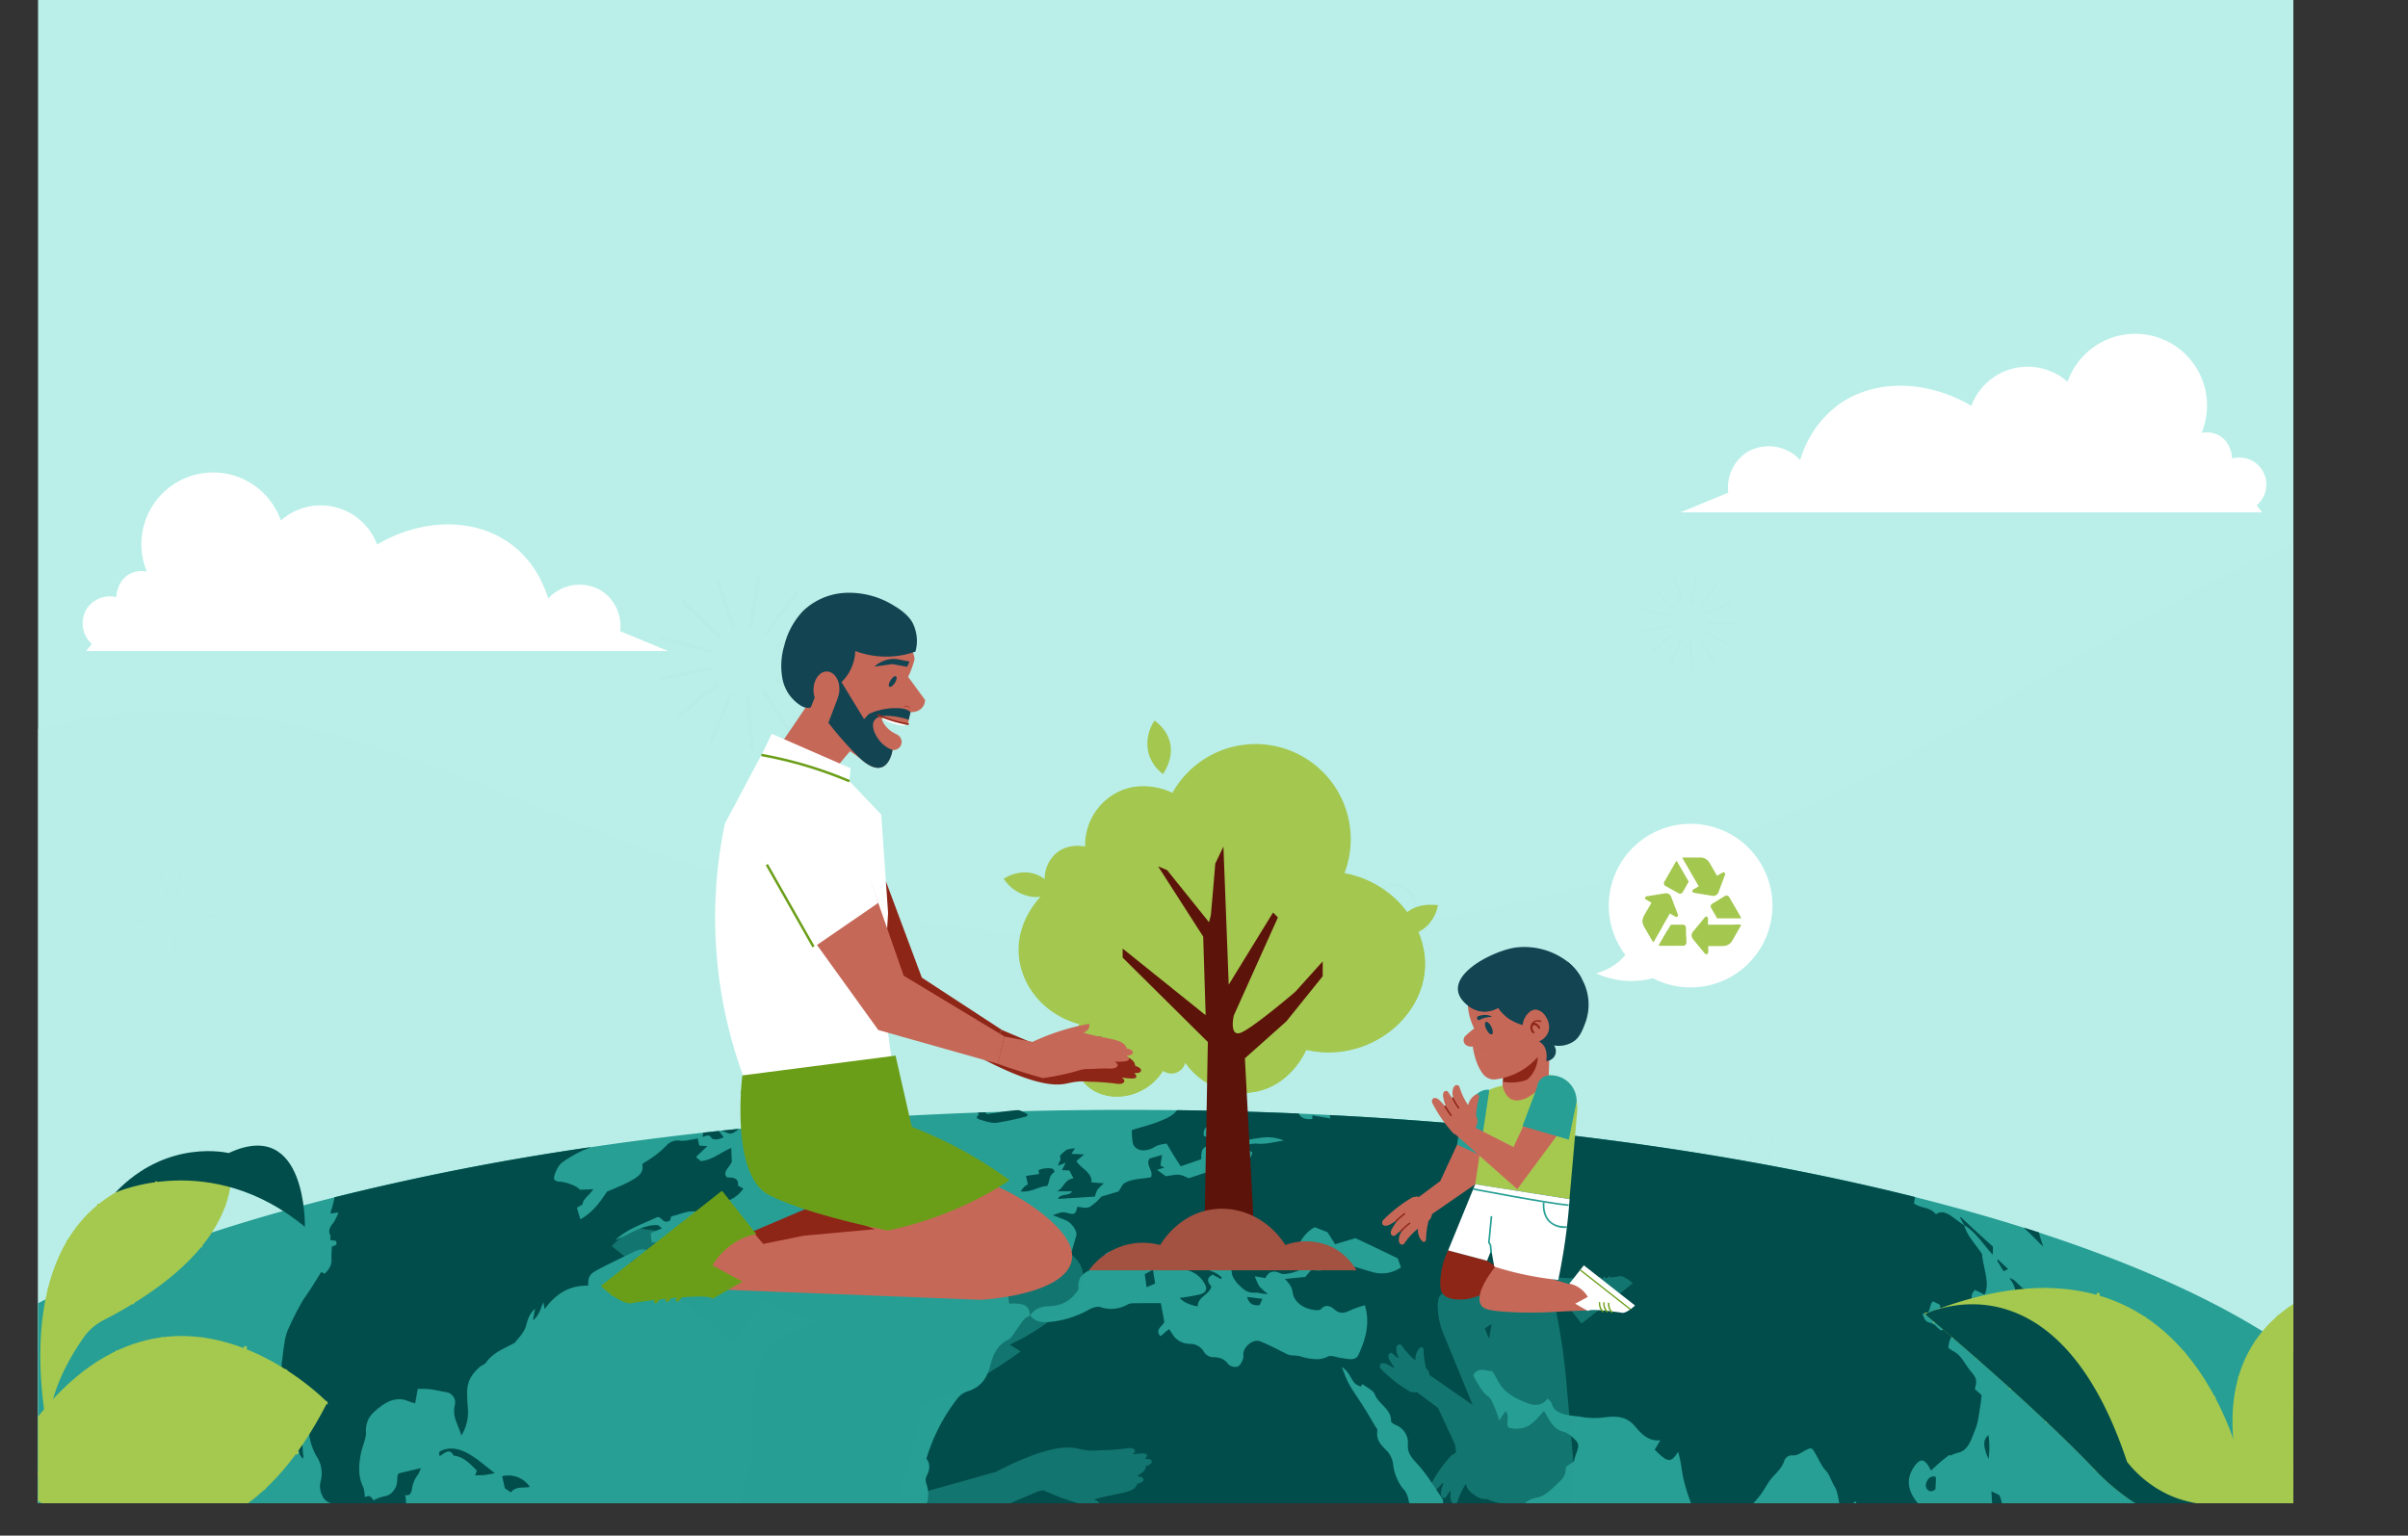 <svg xmlns="http://www.w3.org/2000/svg" xmlns:xlink="http://www.w3.org/1999/xlink" viewBox="0 0 800.78 510.78"><rect x="0" y="0" width="800.78" height="510.78" fill="#333333" stroke="none"/><defs><style>.cls-1,.cls-27,.cls-8{fill:none;}.cls-2{isolation:isolate;}.cls-3,.cls-4{fill:#b9efe8;}.cls-12,.cls-25,.cls-26,.cls-27,.cls-4,.cls-6{mix-blend-mode:multiply;}.cls-4{opacity:0.7;}.cls-19,.cls-5{fill:#fff;}.cls-15,.cls-5{mix-blend-mode:screen;}.cls-7{fill:#b7ede6;}.cls-8{stroke:#b7ede6;}.cls-27,.cls-8{stroke-miterlimit:10;}.cls-9{clip-path:url(#clip-path);}.cls-10,.cls-12{fill:#279f95;}.cls-11{fill:#014d4b;}.cls-12{opacity:0.5;}.cls-13,.cls-26{fill:#a3c74f;}.cls-14{fill:#5c1309;}.cls-16{fill:#a35140;}.cls-17{fill:#8e2618;}.cls-18{fill:#c66858;}.cls-20{fill:#134452;}.cls-21{fill:#972b1e;}.cls-22{fill:#6b9e18;}.cls-23{fill:#c86858;}.cls-24{fill:#a5c94f;}.cls-25{opacity:0.4;}.cls-27{stroke:#a5c94f;}</style><clipPath id="clip-path" transform="translate(12.65 0.01)"><rect class="cls-1" y="-0.01" width="750" height="500"/></clipPath></defs><g class="cls-2"><g id="BACKGROUND"><rect class="cls-3" x="12.65" width="750" height="500"/></g><g id="OBJECTS"><path class="cls-4" d="M750,180.73V500H0V242.41c23.39-6.71,49.21-7.5,73.22-3.61,19.56,3.17,38.46,8.84,57.11,15.51l.43.16c9.48,3.41,18.9,7.08,28.31,10.81,17.15,6.82,34.25,13.84,51.62,19.91,128.86,45.05,276,35.06,397.55-27C656.08,233.81,701,201.43,750,180.73Z" transform="translate(12.65 0.01)"/><path class="cls-5" d="M546.16,170.42h193.5l-1.86-2.36a9,9,0,0,0-8.17-15.58c0-.27-.16-5.27-4.27-7.62a8.62,8.62,0,0,0-5.87-.88,23.86,23.86,0,1,0-44.57-17,20,20,0,0,0-32,8c-15.06-8.86-32.6-8.94-44.5-.16A35.37,35.37,0,0,0,586,153a14.23,14.23,0,0,0-17.51-2.71,14,14,0,0,0-6.41,13.57Z" transform="translate(12.65 0.01)"/><path class="cls-5" d="M209.54,216.55H16l1.87-2.36a9.33,9.33,0,0,1-1.6-11.84,9.23,9.23,0,0,1,9.76-3.74c0-.27.16-5.27,4.28-7.62a8.56,8.56,0,0,1,5.87-.88,23.86,23.86,0,1,1,44.57-17,20,20,0,0,1,32,8c15.06-8.86,32.6-8.94,44.5-.16,7.88,5.82,11.11,13.92,12.41,18.1a14.21,14.21,0,0,1,17.5-2.71,14,14,0,0,1,6.42,13.57Z" transform="translate(12.65 0.01)"/><g class="cls-6"><g class="cls-6"><rect class="cls-7" x="539.71" y="216.83" width="9.68" height="0.66" transform="translate(143.65 632.69) rotate(-66.88)"/><rect class="cls-7" x="535.45" y="213.62" width="9.68" height="0.66" transform="translate(-0.93 389.78) rotate(-39.22)"/><rect class="cls-7" x="533.16" y="208.8" width="9.68" height="0.66" transform="translate(-18.4 112.4) rotate(-11.59)"/><rect class="cls-7" x="537.88" y="198.96" width="0.66" height="9.68" transform="translate(205.46 664.13) rotate(-73.86)"/><rect class="cls-7" x="540.55" y="194.34" width="0.66" height="9.68" transform="translate(35.27 451.42) rotate(-46.17)"/><rect class="cls-7" x="545.06" y="191.48" width="0.66" height="9.68" transform="translate(-21.45 182.93) rotate(-18.47)"/><rect class="cls-7" x="545.87" y="195.56" width="9.68" height="0.66" transform="translate(281.7 708.07) rotate(-80.77)"/><polygon class="cls-7" points="565.63 202.06 565.1 201.66 570.91 193.92 571.44 194.32 565.63 202.06"/><rect class="cls-7" x="554.16" y="201.79" width="9.68" height="0.66" transform="translate(-19.99 259.49) rotate(-25.42)"/><rect class="cls-7" x="559.73" y="202.51" width="0.66" height="9.68" transform="translate(343.13 758.67) rotate(-87.71)"/><rect class="cls-7" x="558.25" y="207.63" width="0.66" height="9.68" transform="translate(108.04 590.11) rotate(-60.02)"/><rect class="cls-7" x="554.55" y="211.48" width="0.66" height="9.68" transform="translate(-17.04 330.19) rotate(-32.32)"/><rect class="cls-7" x="549.49" y="213.17" width="0.66" height="9.68" transform="translate(-3.14 45.07) rotate(-4.63)"/></g><g class="cls-6"><rect class="cls-7" x="35.87" y="313.99" width="9.68" height="0.66" transform="translate(-251.69 228.33) rotate(-66.88)"/><rect class="cls-7" x="31.6" y="310.78" width="9.68" height="0.66" transform="translate(-175.86 93.14) rotate(-39.22)"/><rect class="cls-7" x="29.31" y="305.96" width="9.68" height="0.66" transform="translate(-48.22 13.12) rotate(-11.6)"/><rect class="cls-7" x="34.04" y="296.12" width="0.66" height="9.68" transform="translate(-251.63 250.3) rotate(-73.86)"/><rect class="cls-7" x="36.7" y="291.5" width="0.66" height="9.68" transform="translate(-189.73 117.83) rotate(-46.17)"/><rect class="cls-7" x="41.21" y="288.64" width="0.66" height="9.68" transform="translate(-78.2 28.29) rotate(-18.47)"/><rect class="cls-7" x="42.02" y="292.72" width="9.68" height="0.66" transform="translate(-237.26 292.32) rotate(-80.77)"/><polygon class="cls-7" points="61.78 299.22 61.26 298.82 67.07 291.08 67.6 291.48 61.78 299.22"/><rect class="cls-7" x="50.31" y="298.95" width="9.68" height="0.66" transform="translate(-110.46 52.64) rotate(-25.42)"/><rect class="cls-7" x="55.89" y="299.67" width="0.66" height="9.68" transform="translate(-237.64 348.5) rotate(-87.71)"/><rect class="cls-7" x="54.41" y="304.79" width="0.66" height="9.68" transform="translate(-228.16 202.3) rotate(-60.02)"/><rect class="cls-7" x="50.71" y="308.64" width="0.66" height="9.68" transform="translate(-147.04 75.86) rotate(-32.32)"/><rect class="cls-7" x="45.65" y="310.34" width="0.66" height="9.68" transform="matrix(1, -0.08, 0.08, 1, -12.62, 4.74)"/></g><g class="cls-6"><rect class="cls-7" x="565.11" y="402.65" width="9.68" height="0.66" transform="translate(-11.82 768.9) rotate(-66.88)"/><rect class="cls-7" x="560.84" y="399.45" width="9.68" height="0.66" transform="translate(-112.7 447.69) rotate(-39.22)"/><rect class="cls-7" x="558.55" y="394.63" width="9.68" height="0.66" transform="matrix(0.98, -0.2, 0.2, 0.98, -55.28, 121.41)"/><rect class="cls-7" x="563.27" y="384.78" width="0.66" height="9.68" transform="translate(45.3 822.68) rotate(-73.86)"/><rect class="cls-7" x="565.94" y="380.16" width="0.66" height="9.68" transform="translate(-90.97 526.87) rotate(-46.17)"/><rect class="cls-7" x="570.45" y="377.31" width="0.66" height="9.68" transform="translate(-79.02 200.55) rotate(-18.47)"/><rect class="cls-7" x="571.26" y="381.39" width="9.68" height="0.66" transform="translate(119.61 889.16) rotate(-80.77)"/><polygon class="cls-7" points="591.02 387.88 590.49 387.48 596.31 379.74 596.83 380.14 591.02 387.88"/><rect class="cls-7" x="579.55" y="387.61" width="9.68" height="0.66" transform="translate(-97.27 288.28) rotate(-25.41)"/><polygon class="cls-7" points="602.93 393.7 593.26 393.31 593.29 392.65 602.96 393.04 602.93 393.7"/><rect class="cls-7" x="583.64" y="393.46" width="0.66" height="9.68" transform="translate(-40.22 705.05) rotate(-60.01)"/><rect class="cls-7" x="579.95" y="397.31" width="0.66" height="9.68" transform="translate(-112.45 372.56) rotate(-32.32)"/><rect class="cls-7" x="574.88" y="399" width="0.66" height="9.68" transform="matrix(1, -0.08, 0.08, 1, -18.05, 47.72)"/></g><g class="cls-6"><rect class="cls-7" x="218.26" y="238.21" width="17.7" height="1.21" transform="translate(-69.02 353.97) rotate(-66.89)"/><rect class="cls-7" x="210.46" y="232.35" width="17.7" height="1.21" transform="translate(-85.24 191.16) rotate(-39.22)"/><rect class="cls-7" x="206.27" y="223.53" width="17.7" height="1.21" transform="translate(-27.97 47.77) rotate(-11.58)"/><rect class="cls-7" x="214.91" y="205.53" width="1.21" height="17.7" transform="translate(-37.68 361.8) rotate(-73.86)"/><rect class="cls-7" x="219.79" y="197.08" width="1.21" height="17.7" transform="translate(-68.14 222.3) rotate(-46.17)"/><rect class="cls-7" x="228.04" y="191.86" width="1.21" height="17.7" transform="translate(-39.16 82.79) rotate(-18.47)"/><rect class="cls-7" x="229.52" y="199.32" width="17.7" height="1.21" transform="translate(15.48 403.17) rotate(-80.78)"/><polygon class="cls-7" points="255.17 211.19 254.21 210.46 264.83 196.31 265.8 197.04 255.17 211.19"/><rect class="cls-7" x="244.67" y="210.7" width="17.7" height="1.21" transform="translate(-53.49 129.22) rotate(-25.41)"/><rect class="cls-7" x="254.88" y="212.02" width="1.21" height="17.7" transform="translate(37.22 467.31) rotate(-87.71)"/><rect class="cls-7" x="252.16" y="221.39" width="1.21" height="17.7" transform="translate(-60.33 334.11) rotate(-60.01)"/><rect class="cls-7" x="245.4" y="228.43" width="1.21" height="17.7" transform="translate(-76.1 168.3) rotate(-32.32)"/><rect class="cls-7" x="236.14" y="231.53" width="1.21" height="17.7" transform="translate(-5.97 19.89) rotate(-4.63)"/></g><path class="cls-8" d="M431.58,477.46a7.14,7.14,0,1,1-7.14-7.14A7.14,7.14,0,0,1,431.58,477.46Z" transform="translate(12.65 0.01)"/><path class="cls-8" d="M458.13,301.6a7.14,7.14,0,1,1-7.14-7.13A7.14,7.14,0,0,1,458.13,301.6Z" transform="translate(12.65 0.01)"/><circle class="cls-8" cx="248.84" cy="286.5" r="7.14"/></g><rect class="cls-1" x="13.8" width="750" height="500"/><g class="cls-9"><path class="cls-10" d="M750,449.6V500H0V433.48c26.21-13.5,59.62-25.42,98.52-35.22a863,863,0,0,1,85.4-16.71q18.21-2.7,37.32-4.82c1.73-.21,3.47-.39,5.21-.58h.05c2.17-.23,4.34-.47,6.53-.68q12.18-1.23,24.69-2.24,10.45-.84,21.12-1.51h0q16.65-1.07,33.72-1.67l2.49-.1,5.9-.19h0c2.06-.07,4.12-.12,6.19-.17h0q17-.43,34.4-.44,8.67,0,17.26.11h0q20.44.25,40.37,1.13c3.45.14,6.87.3,10.29.49,72.69,3.72,139.22,13.34,194.66,27.26q19,4.77,36.15,10.18h0l5.11,1.63C700.51,421.4,729.28,434.8,750,449.6Z" transform="translate(12.65 0.01)"/><path class="cls-11" d="M640.62,407.6l0,0v0l0,0Z" transform="translate(12.65 0.01)"/><path class="cls-11" d="M651.05,445.92c-1.76-2.66-3.82-5.12-6.41-6.44a2.84,2.84,0,0,1-1.76-2.07c.35-1.18,1.85-1.68.81-3.77-1.21-2.45-.63-3.61.49-4.57l3.12,1.53c2-3.7-.58-9.25-.81-13.49-2.2-3.33-5-6.11-5.91-9.53-1.18-.86-2.38-1.66-3.56-2.56-2.57-1.94-4.13-2.28-5.87-1.16-2.23-2.59-4.78-1.8-7.32-3.59.11-.76.26-1.44.36-2.13-55.44-13.92-122-23.54-194.66-27.26.08.35.15.67.24,1.13l-6-1c0,.49,0,.83,0,1.17-2,.24-3.53-.19-4.25-1.38a2.44,2.44,0,0,0-.33-.43q-19.9-.87-40.37-1.13h0a2.21,2.21,0,0,0-.4.41c-1.24,1.61-3.64,2.58-6,3.5-2.59,1-5.51,1.73-8.64,2.69a17.82,17.82,0,0,0,.33,4.46c.77,2.37,3.6,3,6.65,1.52a11,11,0,0,1,1.85-.93,19.63,19.63,0,0,1,2.69-.52c.87,1.42,1.58,2.63,2.34,3.87s1.48,2.32,2.34,3.68l6.85-2.36c0-.3,0-.65,0-1,.08-1.59.17-3.05,2.88-3.61.71-.15,1.1-1,1.72-1.62-1.48-.59-2.62-1.07-3.74-1.51-.39-2.08.65-3.37,3.32-4.2,1.77-.55,3.45-1,4-2.58.59-1.74,4.89-1.71,7.26-.05-2.33,1.17-4.7,2.4-7,3.59.68,1.34,1.27,2.51,1.81,3.64a7.28,7.28,0,0,0,5.69.84,32.89,32.89,0,0,1,3.62-.57,13.59,13.59,0,0,1,7.9.89c-3.23.43-5.86,1.28-9,1-1.23-.13-2.55.33-4.47.64,1.27,1,2.06,1.62,3.05,2.42-.26.61-.56,1.34-1,2.35l-4.06-1.91c-4.33,1.08-1,3.48-1.48,5.15l-3.79,1.78a6.59,6.59,0,0,0-5.7-.63l-5.19,1.71c-3.11-1.44-3.09-1.43-7.6-.66l-2.94-2.14c1-.3,1.51-.46,2.45-.72-.71-.4-1.22-.66-1.3-.7.2-1.3.36-2.34.54-3.53-1.61.47-2.88.82-4.12,1.17-1.58,2.12,1.38,4,.44,6.24-3.11.64-6.65.41-9.26,2.26l-1.55,2.47L353.6,398a17.56,17.56,0,0,1-3.25,3c-1.56,1.33-3.19.39-4.78.43-.54,2.47-.83,2.68-3.62,1.92-1.56-.43-2.61.21-4.49.83,1.87.73,3.14,1.19,4.38,1.72,1.86.79,3.79,3.56,3.43,5s-.84,2.86-1.23,4.33a2.16,2.16,0,0,1-2.61,1.75c-3.19-.38-6.39-.72-9.54-1.15a12.74,12.74,0,0,0-1.83-.14,10.81,10.81,0,0,0-5.58,1.48c-.17,1.85-.84,3.83-.36,5.51.71,2.47-1.78,3.76-2.15,4.92.41,2.38.7,4.05,1,6,.81,0,1.68-.07,2.5,0,2.28.1,4.3.77,4.4,4-2.35.8-3.06,2.89-4.37,4.54-.92,1.17-1.62,2.83-2.85,3.43-4,2-5.13,5.38-6.1,9-1,3.86-3.09,6.84-7.31,8.16a7.14,7.14,0,0,0-3.4,2.29,61.22,61.22,0,0,0-10.15,19.28c-.1.29-.18.58-.27.88,1.3,1.54,1.24,3.64,0,5.89a3.31,3.31,0,0,0,0,2.44,10.76,10.76,0,0,1,.18,6.49H456.06c-.1-.27-.18-.56-.26-.84a8.34,8.34,0,0,0-1.43-3.55,10.89,10.89,0,0,1-.9-1.05,16.66,16.66,0,0,1-2.82-7.29,2.56,2.56,0,0,0,0-.27,8.48,8.48,0,0,0-1.88-4.22c-2-2-3.89-3.78-3.38-6.85a1.57,1.57,0,0,0,0-.16c.08-.42-.47-1-.76-1.47-1.31-2.23-2.59-4.47-4-6.65-1.5-2.41-3.19-4.72-4.58-7.16a26.54,26.54,0,0,1-1.52-3.33c-.3-.76-.62-1.58-1-2.48,2,1.14,2.69,3,3.66,4.46a4.11,4.11,0,0,0,2.66,2l.06,0c.31-.45.54-.76.54-.78,1.4,1.13,3.54,2,4.1,3.46,1.28,3.28,5.51,4.83,5.38,8.88,0,.4,1,1,1.61,1.29a6.35,6.35,0,0,1,4,6.51c-.19,2.94,1.41,4.51,3.27,6.56,3.16,3.47,5.59,7.62,8.27,11.54a2.1,2.1,0,0,1,.16,1.26c0,.05,0,.09,0,.14h27.17a7.86,7.86,0,0,1,3.92-1.83c2.73-.58,4.54-2.39,6.25-4.06,1.51-1.47,3.61-2.88,3.45-5.79,0-.7,1.66-1.39,2.69-2.2.21-.69.45-1.73.82-2.71,1.05-2.85,1-3.41-1.37-5.47a7.37,7.37,0,0,0-2.85-1.72c-2.44-.57-3.8-2.28-5-4.31-.45-.8-.91-1.57-1.51-2.6-3,3.17-5.32,7-11.48,5.62-1.75-.74.46-3.75-1.32-5.58l-2.08,3.13a40.79,40.79,0,0,0-1.44-4.13c-.63-1.36-1.15-3.05-2.24-3.87a10.11,10.11,0,0,1-1.75-1.7,37.19,37.19,0,0,1-3.19-5.27,2.89,2.89,0,0,1,2.56-1.9c1.19-.05,2.48.48,3.64.4a27.42,27.42,0,0,1,1.67,2.69c1.67,3.57,4.54,5.61,8.06,7.16,3.27,1.45,6.26,2.56,8.76-.68.61.68,1.2,1.06,1.31,1.51.52,2,1.71,2.87,3.7,3.54,2.29.76,4.52.7,6.69,1.12a25.71,25.71,0,0,0,7.79,0c3.42-.31,6.72-.38,9.69,3.17,1.95,2.33,4.39,5,8.32,4.51-.84,1.41-1.37,2.29-1.88,3.16,4.4,4.37,5.34,4.49,7.82.67.33,1.38.59,2.38.77,3.38.31,1.65.49,3.31.83,4.95a56.69,56.69,0,0,0,2.7,8.85H570.4c.73-.81,1.44-1.61,2.11-2.47,1.56-1.95,2.66-4.41,4.27-6.21s3.2-3.16,4-5.66a2.75,2.75,0,0,1,2.36-1.65c1.75.27,2.92-.77,4.23-1.45,2.42-1.28,2.44-1.3,3.91,1.25,1,1.79,1.89,3.86,3.21,5.25s1.9,3.62,2.95,5.33c.91,1.49,1.18,3.53,1.55,5.61.1.57.21,1.15.34,1.72a5.77,5.77,0,0,0,2.67-.05,5.41,5.41,0,0,0,1.67-1.67c.2-.26.4-.52.61-.76.16.26.33.51.48.76h20.43c-3.51-4.08-4-8.15-1.42-12,2.15-3.25,3.73-3,5.64.95.08.15.29.19.12.09,1.21-1.09,2.23-2.06,3.28-2.95.85-.73,1.73-1.38,2.82-2.23,0,.06.26.26.42.2a17,17,0,0,1,2.22-.87c3.65-.54,4.71-4.69,6.08-8.1.89-2.22,1.1-5,1.55-7.55.21-1.13.29-2.32.44-3.54L644.07,462c.81-2.76.58-3.58-1.09-5.61-1-1.18-1.88-2.53-2.83-3.94a9.05,9.05,0,0,0-3.39-3.14c-.45-.24-.89-.59-1.49-1,.27-2.65,1-4.64,3.2-5.17-1.63-.77-3-1.4-4.34-2-1.07,1.82-1,1.78-2.9,0a4.55,4.55,0,0,0-1.89-1.15c-1.59-.3-2.24-1.35-2.61-3.15,2.95.65,1.95-2.85,3.46-4,.63.32,1.4.7,2.3,1.17.09,1,.17,1.74.23,2.44l1.69,1.33c.83-2.3,3.11-1,5.21-.91.64,1.64,1.23,3.13,1.78,4.55a4.58,4.58,0,0,0,.68.32c2.67.51,2.6.51,4.15,3.8.91,1.93,2,3.79,3.12,5.8.49-.23,1-.47,1.44-.66C652.76,449.94,652.94,448.76,651.05,445.92Zm-217.63,5.77c-1.5-.18-3.37-1.05-4.44-.51a8.34,8.34,0,0,1-3.3.9,18.75,18.75,0,0,1-6.05-1c-1.32-.36-2.82-.07-4.07-.59-3.08-1.49-6.08-3.16-9.26-4.38-2-.76-4.83,1.32-5.4,3.58-.2.78.08,1.71-.22,2.42-.38.94-1,2.15-1.78,2.44a3.37,3.37,0,0,1-3-.73c-1.44-2-3.19-2.44-5.53-2.43a3.79,3.79,0,0,1-2.62-1.71,5.29,5.29,0,0,0-4.53-2.7,6.8,6.8,0,0,1-6.17-3.55c-.26-.46-.6-.88-.95-1.38l-2.86,2.39c-2-2.39.9-3.27,1.3-4.83-.4-2.18-.83-4.41-1.16-6.18-3.48,0-6.37,0-9.25.05a3.84,3.84,0,0,0-1.64.32,11.08,11.08,0,0,1-9.28.93c-1.09-.37-3,.43-4.23,1.12a32.11,32.11,0,0,1-12.44,3.82c-2.75.27-5,0-6.56-2.14,1.46-2.53,4.08-3,6.75-3.13a10.61,10.61,0,0,0,8.52-4.52c.28-.41.81-.87.76-1.26-.52-4.23,2.31-6,6.44-7,2-.49,2.38-1.43,2.28-4.35a5.75,5.75,0,0,1,5.71-1c1.86.75,3.16.25,4.93-.43s3-2.47,5.49-1.92c2.28.49,2.32,2.32,3.52,3.43,2.18,2,4.18,4.26,7.7,5.08a9.37,9.37,0,0,1,5.78,4.38c1.13,1.8.69,3.13-1.51,3.72a66.21,66.21,0,0,1-6.69,1.16c1.49,1.66,3.5,2.33,6,2.84-.1-3.09,3.67-3.76,4.55-6.57-.84-1.12-2.18-2.64.4-4l2.79,1.48c.1-.25.29-.53.23-.58a11,11,0,0,0-2.59-1.75c-5.15-1.84-8.62-5.29-12.06-8.59-1.74-1.67-1.18-3,1.27-4,1.19.69,2.33,1.37,3.49,2,.32.17.91.22,1,.44,1.62,3.06,5.48,3.86,8.35,5.71,1.9,1.22,3.71,2.19,3.91,4.69.12,1.48,1.41,3.12,2.67,4.33s2.63,2.46,5,2.25c1.22-.09,2.56.59,4.3.39a19.5,19.5,0,0,1-2.75-2.39,17.47,17.47,0,0,1-1.57-3.44l3.52.6c.87-1.76,2.2-2.89,5-1.58.91.43,2.4.13,3.53-.09a27.62,27.62,0,0,0,3.54-1.26L417.09,419c1.72-4.8,3.71-8.81,7.47-10.82,1.57.6,3.18,1.24,4.23,1.65.93,1.43,1.63,2.56,2.54,4,2.41-.72,4.47-1.32,6.76-2,4.35,2,8.94,4.22,14.06,6.7.24.63.65,1.76,1.1,3a11.15,11.15,0,0,1-9.94,1.43c-2.21-.61-4.39-1.33-6.6-1.92-2.56-.68-5.19-.88-7.34.44a6.61,6.61,0,0,1-5.81.76c-.78.89-1.48,1.7-2.15,2.49-2.3.21-4.54.44-6.78.66,1.49,1.54,2.35,2.64,2.6,4.48.44,3.33,3.88,5.66,7.85,5.9.53,0,1.28,0,1.54-.32,1.56-1.74,3.1-1.12,4.63.18,1.69,1.46,3.21,1.13,4.93.28a38.16,38.16,0,0,1,4.9-1.73l.15-.06a18.8,18.8,0,0,1,.71,3.62c.43,4.52-.91,8.66-2.81,12.82a2.52,2.52,0,0,1-.9,1.1C437,452.44,435,451.89,433.42,451.69Z" transform="translate(12.65 0.01)"/><path class="cls-11" d="M666.8,414.6l-1.35-1.3c-1.66-1.68-3.36-3.33-5.1-5l5.11,1.63a7.55,7.55,0,0,0,.17.95C665.89,411.88,666.26,412.88,666.8,414.6Z" transform="translate(12.65 0.01)"/><path class="cls-11" d="M221,378.15c0-.49.18-1,.2-1.42,1.73-.21,3.47-.39,5.21-.58l1.6,2.12c-2.08.91-3.65,1-4.25,0C223.33,377.38,222.37,377.64,221,378.15Z" transform="translate(12.65 0.01)"/><path class="cls-11" d="M226.5,376.15c2.17-.23,4.34-.47,6.53-.68a7.7,7.7,0,0,1-1.88,1.34C229.47,377.57,228.79,376.09,226.5,376.15Z" transform="translate(12.65 0.01)"/><path class="cls-11" d="M234.55,395.34a10.46,10.46,0,0,1-5.32,4.07,41.05,41.05,0,0,0-5,2.61c-.23,1.4.07,2.08,1.33,2,1.76-.07,1.63,1.05,1.36,2.29-.21,1-.44,1.92-.62,2.9-.23,1.32-1.07,1.83-2.61,1.84,0-.52,0-1.1,0-2-2.86-.08-5.83-.14-8.89-.19.71-2.67,3.68-3.49,5.15-5.46-2.71-1.43-6.19.54-9.35,1.15-.17.51-.29.92-.44,1.41-2.43,1.32-2.34-1.11-4.23-1.16-4.5,2.26-9.64,3.63-14,7.69,4.67-1.84,9.32-5.27,14.08-5,.45,0,.7.49,1.48,1.07-1.69.71-2.87,1.19-3.73,1.57.09,1,.18,2,.29,3.14a4.76,4.76,0,0,1,2.07.2c.32.19-.07,1.2-.15,1.94,2.12.86,4-1.14,6.69-3.05-.76,1.41-1,2.28-1.46,2.63a11.05,11.05,0,0,1-3.15,1.53,30.43,30.43,0,0,0-9.88,4.21c-.34.25-.85.17-1.54.29,1.1-3.12,4.53-2.69,6-5-1.71-1.1-3.79,0-5.84,1-1.71.83-3.42,1.65-5.12,2.49-2.17,1.09-4.36,2.11-6.47,3.35-1.85,1.09-2.26,2.07-2.27,4.78-5.33-.16-10.17,1.89-14.44,7.77-.2-1-.3-1.53-.44-2.26-1,2.12-1.27,4.27-3.47,6l.7-3.87c-2.18,2-2.47,4-3.09,6-.56,1.78-2,3.36-3.68,5.34-2.94,1.73-7,3-9.56,6.61-.46.66-1.35.83-2,1.38-2.41,2.12-4.27,4.63-4.25,8.36,0,1.76.06,3.51.23,5.25a15,15,0,0,1-2.16,9.27c-1-3.67-3.05-6-2.21-10a3.47,3.47,0,0,0-2.78-4.44c-1.9-.32-3.74-.76-5.59-1a35.85,35.85,0,0,0-3.91-.09c-.33,1.79-.56,3.11-.86,4.79a19.78,19.78,0,0,1-2.41-.75c-4.34-1.83-8.18.74-11.67,4a8.16,8.16,0,0,0-2.26,6.51,9.14,9.14,0,0,1-.49,2.67c-.37,1.41-.92,2.74-1.2,4.16-.79,4-1,7.91.81,11.4a12.2,12.2,0,0,1,.46,3.17c1.71-.48,1.71-.49,2.93,1.12a13.43,13.43,0,0,1,3.45-1.33,4.44,4.44,0,0,0,3.26-2c1.17-1.47,1.13-3.08,1.23-4.81a3.17,3.17,0,0,1,.35-.81c2.26-.55,4.65-1.12,7.42-1.75a12.62,12.62,0,0,1-.91,2.09,9.68,9.68,0,0,0-2,4.6c-.23,1.43-.69,2.74-2.31,2.19a10,10,0,0,1,.25,2.9H97.64c-.18-.09-.36-.16-.54-.23a4.39,4.39,0,0,1-2.7-2.71,6.49,6.49,0,0,1-.46-4.36,10.27,10.27,0,0,0-.92-7.8,18.73,18.73,0,0,1-2.89-8.39,7.25,7.25,0,0,0-1.42-3.77c-1.23-1.52-1.24-3.77-1.34-6.06s-.11-2.25-1-3.65c-1.18.8-1.36,2.42-1.12,4a50,50,0,0,0,1.46,7.25A26.39,26.39,0,0,1,88,481.76c0,1,.16,2,.28,3.33-.93-.35-1.39-1.48-1.56-2.7a21.46,21.46,0,0,0-3-8.21,7,7,0,0,0,.54-4.42c-.28-2.18-.54-4.38-.69-6.61-.2-2.85-.76-5.14-1.9-6.3-.79-.8-.78-2.21-.56-3.92.29-2.16.51-4.31.87-6.46a17.28,17.28,0,0,1,1-3.88c1.31-3,2.78-5.94,4.37-8.81,1-1.86,2.32-3.54,3.48-5.35s2.16-3.49,3.33-5.33c.37.16.71.33,1.15.55,1.42-1.37,2.38-2.8,2.27-4.79-.07-1.29.07-2.7.11-4.18l1.49-.65c.47-2.15-1.3-1-2-1.73,0-.37.19-1.12,0-1.48-.65-1.27-.38-2.44,1-4.06a18.49,18.49,0,0,0,1.74-3.49l-2.68.37c.1-.44.2-.92.34-1.41a26.08,26.08,0,0,0,1-4,863,863,0,0,1,85.4-16.71,39.77,39.77,0,0,0-9.78,5.2c-1.45,1.13-3.14,5-2.43,5.76a3.27,3.27,0,0,0,2,.56c2.33.24,5.64,1.55,6.41,2.67l4.45-.16c-1.06,1.84-3.39,3.12-3.53,4.95,0,.19-1.17.73-1.91,1.19.4,1.37.78,2.61,1.17,3.87,4.34-2.49,6.53-5.79,8.88-9.25,1.06-.44,2.31-.91,3.55-1.49a48,48,0,0,0,5.1-2.49c2.73-1.63,3.41-2.91,3.06-5,.15-.18.27-.43.45-.53A34.24,34.24,0,0,0,209,381a4.92,4.92,0,0,1,4.69-1.58,11.77,11.77,0,0,0,3.24-.32c.77-.1,1.55-.26,2.46-.43l.5,2.35,2.72.21c-1.26,1.16-2.5,2.34-3.81,3.6l1.59,1.36c3.82-.3,6.74-3,10.16-4.38,0,1.53.1,2.94.17,4.4-.26,1.66-3.41,3.59-1.61,5.39,1.79.06,3.85.07,3.66,2.41C232.73,394.59,233.86,394.85,234.55,395.34Z" transform="translate(12.65 0.01)"/><path class="cls-11" d="M257.72,373.23q10.45-.84,21.12-1.51a5.78,5.78,0,0,0-1.41,1,5.73,5.73,0,0,1-2.33,1.29c-3.41.81-5.17,2.89-7.61,4.53-1,.67-2,1.73-3.21,1.44-1-.22-1.43-1.07-2.42-1.87a12.63,12.63,0,0,1-2.36.11c-.71-.07-1.58-.29-1.66-.68a10.16,10.16,0,0,1-.15-4.18A1.22,1.22,0,0,0,257.72,373.23Z" transform="translate(12.65 0.01)"/><path class="cls-11" d="M351.47,398l-12.24.77c.56-1.94,3.72-.78,4.67-2.54l-5,0c2.34-1.21,2.3-3.82,5.44-4.32l-1.37-2.6-2.47-.11c.37-.74.7-1.4,1.23-2.44l-2.49.93c0-1,1.22-1.79.62-2.87-.27-.48,1.27-1.71,2.24-2.41a9.17,9.17,0,0,1,2.74-.43c-.52.76-.81,1.2-1.21,1.8l2,.08,2.24.11-2.56,2.21c1.48,2.47,5.36,3.81,5,7.09l4.15.31a17.27,17.27,0,0,0-2.15,2.12A9.79,9.79,0,0,0,351.47,398Z" transform="translate(12.65 0.01)"/><path class="cls-11" d="M665.11,452.4c0,1,0,1.94,0,2.87-1.36-.53-1.32-1.92-1.74-2.86-2.61-1.67-3.58,1.48-6,.62.48-3.47,2.22-4.38,5.36-2.41-.24-2.17,0-3.61,1-4.58.84-.81.2-3.87-.88-5.76-.62-1.08-1.26-2.16-2.32-3.93a43.55,43.55,0,0,1,4.26,3,5,5,0,0,1,1.31,2.25,35.8,35.8,0,0,0,3,8.58c.3.64.89,2.39-.59.82-.15,1.21-1,1.34-1.68,1.62C666.43,452.78,665.78,452.49,665.11,452.4Z" transform="translate(12.65 0.01)"/><path class="cls-11" d="M329.14,370.6c-.12.24-.24.47-.35.71a98.5,98.5,0,0,1-10,2.13c-1.92.23-3.9-.58-5.68-1.08-.29-.08-1.61-.6-.37-1.43.21-.12,0-.5-.22-.88l2.49-.1.61.62c1.78-.25,3.55-.56,5.29-.81h0c1.6-.23,3.19-.42,4.76-.52a2.66,2.66,0,0,1,1.43.35h0C327.85,369.89,328.49,370.33,329.14,370.6Z" transform="translate(12.65 0.01)"/><path class="cls-11" d="M653.07,500h-3.23c-.1-1.24-.14-2.56-.26-4l2.66,1.29A14.23,14.23,0,0,1,653.07,500Z" transform="translate(12.65 0.01)"/><path class="cls-11" d="M335.57,394.47c-2.74.07-5.21,2.22-8.83,1.8a11.51,11.51,0,0,1,1.34-1.63,5.69,5.69,0,0,1,1.09-.68l-.62-2.85,4.37-.62-.21-1.23c.94-.7,4.29-1,4.94-.33.26.24.42.89.24,1C336,391.1,336.58,392.84,335.57,394.47Z" transform="translate(12.65 0.01)"/><path class="cls-11" d="M151.88,490c-1.53.28-2.49.51-3.44.61s-2,.08-3.08.12l.57-1.6c-2.35-2.39-4.64-4.73-7.74-5-1.36-2.66-3-.8-4.59.19-.58-1.24,0-1.61.67-1.89,3.75-1.53,7.11-.11,10.36,2C146.83,485.86,148.91,487.67,151.88,490Z" transform="translate(12.65 0.01)"/><path class="cls-11" d="M658.27,432.81c-.94-5.19-.95-5.22-2.69-7.73,1.79.34,3,2.29,4.4,3.34s3,.88,4.33,3c-.41.76-.8,1.51-1.29,2.45C661.55,433.16,659.61,431.5,658.27,432.81Z" transform="translate(12.65 0.01)"/><path class="cls-11" d="M154.32,491a8.6,8.6,0,0,1,9.23,3.56c-2.3.48-4.6-.32-6.3,1.81l-2-1.35C154.92,493.54,154.62,492.24,154.32,491Z" transform="translate(12.65 0.01)"/><path class="cls-11" d="M640.62,407.6,639.16,405l.16-.26c1.85,1.69,3.65,3.43,5.47,5.1s3.65,3.27,5.3,4.8c0,1,0,1.83-.06,2.69-3.08-3.28-5.52-7.49-9.46-9.83Z" transform="translate(12.65 0.01)"/><path class="cls-11" d="M660,460.15c-.86.37-1.54-.09-1.62-1.18-.14-1.76-.5-3.14-1.76-4,.4-1.73,1.41-.34,2.11.18C660.44,456.39,659.94,458.37,660,460.15Z" transform="translate(12.65 0.01)"/><path class="cls-11" d="M630.93,491.16c.1.22.2.33.2.43,0,1.24-.09,2.49-.15,3.77-1,.77-2,1-2.89-.19a2.56,2.56,0,0,1-.23-1.79C628.46,491.7,629.47,490.8,630.93,491.16Z" transform="translate(12.65 0.01)"/><path class="cls-11" d="M648.62,485.32c-1.86-4.4-1.86-6.42,0-8A27.17,27.17,0,0,1,648.62,485.32Z" transform="translate(12.65 0.01)"/><path class="cls-11" d="M651.75,418.89c1.14,1.06,2.26,2.12,3.41,3.21l-1.53.72c-.65-1.09-1.38-2.28-2.11-3.48Z" transform="translate(12.65 0.01)"/><path class="cls-11" d="M661,456.65c-1-2.75.7-2.26.76-3.56C662.45,454.3,662.74,454.22,661,456.65Z" transform="translate(12.65 0.01)"/><path class="cls-11" d="M370.76,422.3c.3,1.88.51,3.15.74,4.6l-2.85,1.25c-.23-1.6-.42-2.95-.62-4.34Z" transform="translate(12.65 0.01)"/><path class="cls-11" d="M407.17,432l-.93,2.11c-2.1.25-3.49-.34-4.18-2.73Z" transform="translate(12.65 0.01)"/><path class="cls-12" d="M528.92,425.7a.29.29,0,0,0,0-.16.21.21,0,0,0-.23,0c-1-.69-2.2-1.32-2.91-1h0s-1.31.19-3,.38l0-.05a.24.24,0,1,0-.35-.33,5.07,5.07,0,0,0-.35.46l-1,.11,0-.05a.24.24,0,0,0,0-.34.25.25,0,0,0-.35,0,4,4,0,0,0-.33.45l-.87.07a1.71,1.71,0,0,0,.11-.14.24.24,0,1,0-.35-.33,4,4,0,0,0-.4.52c-2.18.16-4.09.2-4.3-.2l-.46.26c-4.51-.19-8.11-.37-10.41-.48a129.38,129.38,0,0,0-16.15,0c-6.12.39-7.65,1-8.46,2.16a4.52,4.52,0,0,0-.48,3.3,22.69,22.69,0,0,0-4.48-1.24c-1.82-.16-6.12-.55-7.93,1.94-.38.52-.87,1.46-.71,4.42.05.73.13,1.61.29,2.6a24.84,24.84,0,0,0,.94,3.91,28,28,0,0,0,1.34,3.37l8.37,20.41.64,1.57-14.41-10s0-.08,0-.11a3,3,0,0,0-1.06-2.05,30.09,30.09,0,0,1-.89-6.34.71.71,0,0,0-1.21-.49,5.24,5.24,0,0,0-1.44,4.18,21.65,21.65,0,0,1-4.32-4.6c-.24-.36-.51-.76-1-.73a1.2,1.2,0,0,0-1.05,1.08,4.73,4.73,0,0,0,.89,3.29.25.25,0,0,0-.3,0,.25.25,0,0,0-.07.2c-.54-.42-1-.83-1.48-1.22A1.58,1.58,0,0,0,450,450a1,1,0,0,0-.94.9,2.68,2.68,0,0,0,.35,1.38,13.79,13.79,0,0,0,1.76,2.64l-.05,0a.25.25,0,0,0-.36,0s0,.05,0,.09c-.72-.48-1.44-.89-2-1.2-.86-.48-2.25-.71-2.52.35a1.29,1.29,0,0,0,.37,1.2c.77.78,1.57,1.53,2.4,2.26a44.9,44.9,0,0,0,7.19,5.2c.35.2,1.07.12,1.4.35.28-.07.53-.15.79-.24l.35.26,2.92,2.18,2.92,2.18c.34.24.67.5,1,.75l5.61,12.11c.12.88.25,1.71.4,2.51l-.76.68.08,0a1.71,1.71,0,0,1-.33.17,2.25,2.25,0,0,0-.66.38,46.45,46.45,0,0,0-6.94,10,1.27,1.27,0,0,0,0,1.25c.57.95,1.82.3,2.51-.42.43-.45,1-1.06,1.54-1.72,0,0,0,.06.06.07a.25.25,0,0,0,.34-.09,13.68,13.68,0,0,0-.85,3,2.38,2.38,0,0,0,.07,1.4,1,1,0,0,0,1.16.59,1.39,1.39,0,0,0,.64-.67c.29-.48.67-1,1.05-1.59a.3.3,0,0,0,.12.17.27.27,0,0,0,.3-.09,4.78,4.78,0,0,0,.13,3.41,1.19,1.19,0,0,0,1.32.72c.49-.14.63-.59.75-1a22.23,22.23,0,0,1,2.75-5.65,1,1,0,0,0,0,.1,5.18,5.18,0,0,0,1.48,2.62,5.54,5.54,0,0,0,1.11.81l0,0c2.35,2,4.35,1.5,4.35,1.5a17.4,17.4,0,0,0,4.24,1.38l.24,0,0,1.27h.09l0,1.29a22.28,22.28,0,0,0-2.46-.48,4.63,4.63,0,0,0-4.14,1.68l-.37.5a17.28,17.28,0,0,0-2.54,6h26.8c0-.08-.07-.14-.1-.22a3.21,3.21,0,0,0-1.84-1.59c-.06-1.81-.13-3.73-.15-5h.15c.25,0,.47,0,.69,0a8.8,8.8,0,0,0,6.09-2.69,8.61,8.61,0,0,0,2.3-6.08,13.84,13.84,0,0,0,.27-2.59l-2-22.72-.62-7.08c0-.26-.05-.52-.07-.79-.14-2-.34-4-.56-6.08-.09-.82-.19-1.62-.29-2.43l0,0h0c-.74-6.19-1.72-12.06-2.86-17.55l-1.69.19H503c1.07-.3,2.12-.58,3.2-.9l2.32-.72.1.12-.14,0,.77,1,2.85,3.63.57.72.65.78,17-13.34A7.56,7.56,0,0,0,528.92,425.7Zm-45.53,14.69c-.29,1.66-.57,3.33-.86,5v-1.11c0,.31,0,.6-.09.9-.44-1.12-.88-2.25-1.31-3.38Z" transform="translate(12.65 0.01)"/><path class="cls-12" d="M368.42,487.65c-.1,1.25-.95,2.09-2.3,2.8a4,4,0,0,1-.58.62c2.83,0,2.81,2,0,2.36-.54,2.47-3.77,2.91-8.37,3.82l0,.12-.47,0a55.19,55.19,0,0,0-5.51,1.37c2.64,1,1.94,2.92,1.94,2.92a74.35,74.35,0,0,1-18.77-6l-1.62.31-8.6,3.63-16.27,10.64h-76.7a155.39,155.39,0,0,1,6.92-25.72l-.24,0s-4.2-33.14,8.92-39.81A84.91,84.91,0,0,1,258.59,440l-17-7.21-1,1.2-6.75,8.61h0l-1.34,1.7L231,446.12l-30.31-23.8-1.35-1.07-2.26-1.78-6.3-5a17.3,17.3,0,0,1,3.28-2.83.42.42,0,0,1,.07-.36.52.52,0,0,1,.6-.12c2.14-1.48,4.7-2.83,6.42-2.46a4.21,4.21,0,0,1,.42.12l2.39.32c1.24.17,2.89.38,4.75.59l-.11-.13a.55.55,0,0,1-.11-.62.38.38,0,0,1,.13-.19.57.57,0,0,1,.81,0,9.32,9.32,0,0,1,.88,1.11l2.2.24-.08-.12a.57.57,0,0,1,.83-.79,11,11,0,0,1,.85,1.06l2,.19c-.09-.11-.18-.23-.28-.33a.57.57,0,0,1,0-.81.58.58,0,0,1,.82,0,8.22,8.22,0,0,1,1,1.24c4.34.33,8.22.43,9.64-.12a.94.94,0,0,0,.53-.37l2.07,1.18c1,.61,2.1,1.2,3.15,1.8l84.2-3.31s18.83,1,26.8,7.86a9.76,9.76,0,0,1,3.11,4.41c1.69,5.22-2.88,10.8-8.11,15.18a76.48,76.48,0,0,1-12,8.11l-3.91,1.92c1.25.76,2.47,1.52,3.64,2.27a140.76,140.76,0,0,1-13.07,8.5,142.38,142.38,0,0,1-19.5,9.28q-2.68,11.83-5.39,23.69l-1.46-.18-1.05,7.78L306.33,493l12.22-3.46c14.52-7.49,22-8.58,26.18-7.92,1.95.31,4.43,1.2,8.29.76a71.44,71.44,0,0,0,9-.64c2.67-.46,3.66,1,1.86,2,3.59-.45,6.17-.72,4.22,1.54C370.94,485,371.17,486.9,368.42,487.65Z" transform="translate(12.65 0.01)"/><path class="cls-13" d="M377.24,263.72a31.65,31.65,0,0,1,57.22,26.68c16.81,3.13,28,18.06,26.67,32.47-1.49,16.79-19.66,30.76-39.43,26.29-.39.93-5.07,11.57-16.63,13.92a23.45,23.45,0,0,1-23.58-9.67,4.81,4.81,0,0,1-3.38,3.45,5,5,0,0,1-4-.74c-5.85,9.32-18,11-24.74,5.41-5.46-4.48-7.14-13.37-3.1-20.88-11.16-2.94-19.19-12.18-20.1-22.81-1.06-12.5,8.28-20.79,9.28-21.64a11.39,11.39,0,0,1,3.09-12.38c4-3.42,9.07-2.38,9.67-2.25a19.77,19.77,0,0,1,9.66-17.46C367.23,258.6,376.72,263.45,377.24,263.72Z" transform="translate(12.65 0.01)"/><g class="cls-6"><path class="cls-13" d="M461.13,322.87c-1.5,16.79-19.66,30.76-39.43,26.29-.4.93-5.08,11.57-16.63,13.91a23.42,23.42,0,0,1-23.57-9.66,4.86,4.86,0,0,1-3.4,3.45,4.93,4.93,0,0,1-4-.74c-5.85,9.32-18,11-24.74,5.41-4.59-3.77-6.51-10.65-4.59-17.21a14.42,14.42,0,0,0,4.59,7.07c6.77,5.58,18.89,3.92,24.74-5.41a4.73,4.73,0,0,0,7.35-2.7A23.42,23.42,0,0,0,405.07,353c11.55-2.35,16.23-13,16.63-13.93,18.66,4.24,35.9-8,39-23.51A26,26,0,0,1,461.13,322.87Z" transform="translate(12.65 0.01)"/></g><path class="cls-14" d="M391.49,287.24l2.71-5.67q.89,23,1.76,45.94,7.38-12,14.74-24l1.62,1.62-14.67,32.62s-1.48,6.41,1.72,5.92,18.73-13.8,18.73-13.8l9.11-10.1v4.93l-12.07,15L401.34,352l3.33,62.48a12.72,12.72,0,0,1-16.9,1.74q.63-34.83,1.25-69.64l-28.33-28.08v-3l27.6,22.17-.81-26.14-15-23.38,3,1.27,13.93,17.32c.21-.81.42-1.62.62-2.43Q390.79,295.8,391.49,287.24Z" transform="translate(12.65 0.01)"/><g class="cls-15"><path class="cls-13" d="M344.08,323.62a5.22,5.22,0,1,1-5.22-5.22A5.22,5.22,0,0,1,344.08,323.62Z" transform="translate(12.65 0.01)"/></g><g class="cls-15"><path class="cls-13" d="M423.45,270.77a5.77,5.77,0,1,1-5.77-5.78A5.77,5.77,0,0,1,423.45,270.77Z" transform="translate(12.65 0.01)"/></g><g class="cls-15"><path class="cls-13" d="M425.27,284.91a3.34,3.34,0,1,1-3.34-3.34A3.33,3.33,0,0,1,425.27,284.91Z" transform="translate(12.65 0.01)"/></g><g class="cls-6"><path class="cls-13" d="M418.79,316.22a8.75,8.75,0,0,1,13.75-7.88,9.13,9.13,0,0,1,3.32-5.08,9,9,0,0,1,6.68-1.91l-.16,1.09a8.16,8.16,0,0,0-8.9,7l-.11,1.06-.8-.7a7.65,7.65,0,0,0-12.68,6.36Z" transform="translate(12.65 0.01)"/></g><g class="cls-6"><path class="cls-13" d="M373.6,279.85a4.76,4.76,0,0,0-3.21-3.65,3.83,3.83,0,0,0-4,1.82l-.56.86-.41-.95A6.5,6.5,0,0,0,361,274a5.48,5.48,0,0,0-5.17,1.86l-.82-.73a6.58,6.58,0,0,1,6.21-2.21,7.42,7.42,0,0,1,4.77,3.77,4.81,4.81,0,0,1,4.65-1.56,5.84,5.84,0,0,1,4,4.48Z" transform="translate(12.65 0.01)"/></g><path class="cls-16" d="M349.48,422.5h88.95a19.5,19.5,0,0,0-8-7.63,20.25,20.25,0,0,0-15.65-.77c-5.41-8.57-15-13.22-24.43-11.83-10.88,1.61-16.42,10.55-17.18,11.83a22.4,22.4,0,0,0-11.46,0A22.77,22.77,0,0,0,349.48,422.5Z" transform="translate(12.65 0.01)"/><path class="cls-13" d="M374.13,257.45a12.87,12.87,0,0,1-4.75-6.67,13.54,13.54,0,0,1,1.91-11.1S381.34,246.08,374.13,257.45Z" transform="translate(12.65 0.01)"/><path class="cls-13" d="M338.64,296.45a12.89,12.89,0,0,1-8,1.83,13.54,13.54,0,0,1-9.51-6S330.91,285.42,338.64,296.45Z" transform="translate(12.65 0.01)"/><path class="cls-13" d="M465.55,301.07a13,13,0,0,1-3.94,7.18,13.61,13.61,0,0,1-10.83,3.1S452.17,299.51,465.55,301.07Z" transform="translate(12.65 0.01)"/><path class="cls-17" d="M257.86,401l-29,12.35L223,427.39H325.6c6.61-2.75,10.57-9.24,9.85-15.46-.89-7.78-9-14.16-18.27-12.76Z" transform="translate(12.65 0.01)"/><path class="cls-17" d="M358.47,360.43a75.67,75.67,0,0,0-9-.64c-3.86-.43-6.34.45-8.3.76-4.29.68-12.09-.48-27.51-8.6l6.89-9.36,13.65,5.76a77.36,77.36,0,0,1,19.38-3.55s.45,1.95-2.3,2.65c7.26,3.31,13.29,3.55,13.59,7.08,2.75.74,2.51,2.69-.29,2.34,1.94,2.26-.64,2-4.23,1.53C362.12,359.48,361.14,360.9,358.47,360.43Z" transform="translate(12.65 0.01)"/><path class="cls-17" d="M348.92,356.43s10.6,1.23,11.4,2" transform="translate(12.65 0.01)"/><path class="cls-17" d="M364.55,356.87s-11.41-3.57-15.2-3.76" transform="translate(12.65 0.01)"/><path class="cls-17" d="M364.84,354.53s-10.19-4.65-15.9-4.06" transform="translate(12.65 0.01)"/><path class="cls-17" d="M282,293.25l11.91,31.92,26.65,17.42L313.63,352l-28.1-14L264.3,299.45Z" transform="translate(12.65 0.01)"/><path class="cls-18" d="M356.38,355.41c-3.1-.14-5.05.17-6.85.14-2.94-.06-3,.7-10.12,2.13-2.24.45-4.06.74-5.17.91q-3.9-1.06-8-2.37-3.69-1.19-7.12-2.41l2.28-9.05,9.34,1.77a74.43,74.43,0,0,1,8-3.22,76,76,0,0,1,10.8-2.78s.69,1.89-1.94,2.93c7.62,2.35,13.63,1.83,14.37,5.29,2.83.38,2.84,2.35,0,2.35,2.21,2-.37,2-4,2.06C359.88,354,359.09,355.54,356.38,355.41Z" transform="translate(12.65 0.01)"/><g class="cls-6"><path class="cls-18" d="M357.8,353.39c-.53-.38-6.27-.52-11.39-.45v-.55c1.79,0,10.81-.11,11.72.55Z" transform="translate(12.65 0.01)"/></g><g class="cls-6"><path class="cls-18" d="M361.9,351.37c-.11,0-11.77-2.07-15.47-1.78l-.05-.55c3.78-.31,15.14,1.71,15.62,1.79Z" transform="translate(12.65 0.01)"/></g><g class="cls-6"><path class="cls-18" d="M361.86,349c-.1,0-10.69-3.28-16.13-2l-.13-.53c5.6-1.32,16,1.87,16.42,2Z" transform="translate(12.65 0.01)"/></g><path class="cls-19" d="M289,239.67c-.27.56-.53,1.12-.8,1.69a14.68,14.68,0,0,1-8.81-3.36,30.69,30.69,0,0,1,3.07.16A28.47,28.47,0,0,1,289,239.67Z" transform="translate(12.65 0.01)"/><path class="cls-18" d="M290.14,236.87a26.73,26.73,0,0,0-.82,4c-1.42.07-8.64-2.66-8.58-2.09-.44.54.82,2.78,2.67,4.21,1.62,1.24,2.88,1.24,3.51,2.62a2.68,2.68,0,0,1-2.78,3.82s-1.55,11.42-11,2.62c-.55-.44-1.12-.88-1.73-1.32-.46-.33-.92-.65-1.37-.95a125.55,125.55,0,0,0-7.93,10.08l-.82,1.16c-1.73,2.51-3.28,5-4.67,7.3a20.36,20.36,0,0,1-12.22-6.44,19.1,19.1,0,0,1-3.48-5.82c2.41-3.37,4.83-6.82,7.25-10.32s4.77-7,7.07-10.41c-2.2-1.51-3.83-2.11-5.65-4.76-4.34-6.91-.59-24.86,10.38-29.16,8.86-3.47,18.67-1.53,24.69,4.81,0,0,7.46,10.61,6.76,13.37a33.21,33.21,0,0,1-2.07,5.54l5.64,7.69S295,236.86,290.14,236.87Z" transform="translate(12.65 0.01)"/><path class="cls-20" d="M291.77,216.73a29.3,29.3,0,0,1-20-.2,15.12,15.12,0,0,1-8.67,13.17,27.07,27.07,0,0,0-3,1.37,4.55,4.55,0,0,0-1.89,2.82,2.15,2.15,0,0,1-2,1.55,4.7,4.7,0,0,1-2.57-.76,13.63,13.63,0,0,1-6.1-9,23.49,23.49,0,0,1,.65-11.07,25.37,25.37,0,0,1,6.19-11.37,21.79,21.79,0,0,1,14.8-6.08,28.07,28.07,0,0,1,15.58,4.36c4.39,2.6,5.71,4.93,6.15,5.79a13.56,13.56,0,0,1,1.36,5.58A13,13,0,0,1,291.77,216.73Z" transform="translate(12.65 0.01)"/><path class="cls-20" d="M285.51,219.2a9.58,9.58,0,0,0-3.18.24,9.71,9.71,0,0,0-4.2,2.28l6-.84,4.89.91.81-1.76Z" transform="translate(12.65 0.01)"/><g class="cls-6"><path class="cls-18" d="M273.13,252.05c-.55-.44-1.12-.88-1.73-1.32-.46-.33-.92-.65-1.37-.95a125.55,125.55,0,0,0-7.93,10.08l-.82,1.16c-.67-1.7-1.31-3.54-1.88-5.51a63.34,63.34,0,0,1-2.43-19.7l0-.37v-.1l4.64-11.8,4.23,9-1.26,7.56Z" transform="translate(12.65 0.01)"/></g><path class="cls-20" d="M278.1,239.64c-1.32,2.06.62,5.8,2.76,7.79a9.2,9.2,0,0,0,3.31,2h0s-1.55,11.42-11,2.62c-.83-.82-1.66-1.66-2.49-2.53a113.62,113.62,0,0,1-7.85-9.14l3-7.89-.63-1.32,1.33-5.39,8.16,13.4,1.61-1.73a21.46,21.46,0,0,1,9.06-1.93c3.14,0,4.24.81,4.81,1.35a24.43,24.43,0,0,0-.6,2.54,16.36,16.36,0,0,0-2.37-.68C285.35,238.34,279.7,237.13,278.1,239.64Z" transform="translate(12.65 0.01)"/><path class="cls-18" d="M257.87,229.14c-.12,3.29,1.72,6,4.1,6.12s4.41-2.51,4.53-5.81-1.72-6-4.1-6.11S258,225.85,257.87,229.14Z" transform="translate(12.65 0.01)"/><g class="cls-6"><path class="cls-18" d="M262.73,230.09a1.07,1.07,0,0,0-.24-.31,3.7,3.7,0,0,0-.61-.42,2.07,2.07,0,0,0-1.42-.2.27.27,0,0,1-.32-.2.32.32,0,0,1,.14-.38,1.81,1.81,0,0,1,1-.14,2.72,2.72,0,0,1,.92.32,1.79,1.79,0,0,1,.42.34,5.94,5.94,0,0,0-.23-.75,9.27,9.27,0,0,0-.64-1.35.21.21,0,0,1,.34-.25,4.07,4.07,0,0,1,1,1.45,5.63,5.63,0,0,1,.4,1.76,3.12,3.12,0,0,1-.19,1.45c-.18.41-.56.87-1.06.8a.35.35,0,0,1,0-.67c.57-.21.65-.88.61-1.45Z" transform="translate(12.65 0.01)"/></g><path class="cls-21" d="M287.94,235.17a.09.09,0,0,0,.09,0,1.1,1.1,0,0,1,1-.21,1.07,1.07,0,0,1,.77.6.11.11,0,0,0,.14.06.11.11,0,0,0,.05-.14,1.37,1.37,0,0,0-2.05-.46.11.11,0,0,0,0,.15Z" transform="translate(12.65 0.01)"/><path class="cls-21" d="M289.32,241.15h0a46.5,46.5,0,0,1-10.14-3.08.27.27,0,0,1-.14-.36.27.27,0,0,1,.36-.14,46.07,46.07,0,0,0,10,3,.28.28,0,0,1,0,.55Z" transform="translate(12.65 0.01)"/><path class="cls-20" d="M284.94,227.14c.6-.95.77-1.93.38-2.18s-1.2.32-1.81,1.27-.78,1.93-.38,2.18S284.33,228.09,284.94,227.14Z" transform="translate(12.65 0.01)"/><g class="cls-15"><path class="cls-19" d="M244,244.07l26.21,11.44-.39,4.32a81.48,81.48,0,0,0-11.28-4.74c-.77-.26-2.62-.87-5-1.52a90.05,90.05,0,0,0-12.95-2.46Z" transform="translate(12.65 0.01)"/></g><g class="cls-15"><path class="cls-19" d="M235.14,359.52l49.32-2.58q-1.71-12.74-3.43-25.47l1.65-27.83-2.27-32.72L269.8,259.83s-16-14.47-29.27-8.72L228.39,274a153.19,153.19,0,0,0,6.75,85.57Z" transform="translate(12.65 0.01)"/></g><g class="cls-6"><path class="cls-22" d="M269.64,260.2a137.74,137.74,0,0,0-29.17-8.69l.13-.81A137.4,137.4,0,0,1,270,259.45Z" transform="translate(12.65 0.01)"/></g><path class="cls-18" d="M279.42,342.59l39.7,11.22,2.28-9.05-33.54-20.24-14.73-42.25c-5.49-6.66-14.83-8.11-21.29-3.89-5.27,3.43-7.93,10.17-6.54,16.85Z" transform="translate(12.65 0.01)"/><g class="cls-15"><path class="cls-19" d="M256.77,315.86l22.65-15.56L270.19,272s-30.57-12.5-29.55,21.61Z" transform="translate(12.65 0.01)"/></g><g class="cls-6"><rect class="cls-22" x="249.7" y="285.53" width="0.82" height="31.43" transform="translate(-103.45 162.73) rotate(-29.58)"/></g><path class="cls-18" d="M323.39,396.77s23.67,12.41,20.16,23.29-29.92,12.27-29.92,12.27l-96.42-3.79,20-14L254.72,411l23.63-2.17L251.8,398.67l34.13-20.35Z" transform="translate(12.65 0.01)"/><g class="cls-6"><path class="cls-18" d="M300.49,409.78c-9.75-4.12-21.86-.46-22-.43l-.32-1c.51-.16,12.6-3.82,22.73.46Z" transform="translate(12.65 0.01)"/></g><path class="cls-22" d="M234.22,357.69s-4.19,33.14,8.92,39.81,39.43,11.78,39.43,11.78a118.31,118.31,0,0,0,40.55-16.7,140.22,140.22,0,0,0-32.56-17.77l-5.39-23.71Z" transform="translate(12.65 0.01)"/><g class="cls-6"><rect class="cls-22" x="233.54" y="359.51" width="52.76" height="1.1" transform="translate(-30.64 35.62) rotate(-7.24)"/></g><g class="cls-6"><path class="cls-22" d="M284.5,382.6l-1-.49a21,21,0,0,1,4.58-6.53,19.74,19.74,0,0,1-20.4-15.4l1.06-.25a19.18,19.18,0,0,0,6.1,10.13,19.82,19.82,0,0,0,15.49,4.22l.17,0,.12,1.09h-.08C290.22,375.44,287.69,376.22,284.5,382.6Z" transform="translate(12.65 0.01)"/></g><path class="cls-18" d="M233.08,423.76,208.87,427s-5.19-.22,6.57-9a176.06,176.06,0,0,1,18.72-12.64l7.92,9.51Z" transform="translate(12.65 0.01)"/><path class="cls-22" d="M228.94,397.91l8.11,10.3,1.82,2.25a21.37,21.37,0,0,0-5,1.64,22.76,22.76,0,0,0-9.58,8.8l10,5.37-10,5.73C223,429.72,198,433.31,198,433.31h0c-3.38,1.46-11.24-5.77-10.79-5.65l40.22-31.59Z" transform="translate(12.65 0.01)"/><g class="cls-6"><path class="cls-22" d="M207.47,425.49a.61.61,0,0,0-.22.51,8.55,8.55,0,0,1-2.26,6.53.57.57,0,1,0,.84.78,9.73,9.73,0,0,0,2.57-7.41.59.59,0,0,0-.62-.53A.65.65,0,0,0,207.47,425.49Z" transform="translate(12.65 0.01)"/><path class="cls-22" d="M211.3,425.05a.58.58,0,0,0-.22.51,8.59,8.59,0,0,1-2.26,6.53.57.57,0,1,0,.83.79,9.73,9.73,0,0,0,2.57-7.42.57.57,0,0,0-.62-.53A.62.62,0,0,0,211.3,425.05Z" transform="translate(12.65 0.01)"/><path class="cls-22" d="M214.73,424.93a.55.55,0,0,0-.22.5,8.56,8.56,0,0,1-2.27,6.53.58.58,0,0,0,0,.81.57.57,0,0,0,.81,0,9.71,9.71,0,0,0,2.57-7.42.56.56,0,0,0-.62-.52A.51.51,0,0,0,214.73,424.93Z" transform="translate(12.65 0.01)"/><path class="cls-22" d="M229.45,399.63,190.74,430a.52.52,0,1,0,.62.79l38.71-30.41a.52.52,0,1,0-.62-.79Z" transform="translate(12.65 0.01)"/></g><path class="cls-18" d="M458.11,398.93l8.2-6.11,12.94-27.95,7.88,7.13-9.2,21.89-15.54,10.74Z" transform="translate(12.65 0.01)"/><path class="cls-10" d="M482.63,362.52s-7.87-2.2-10.71,18.19l9.94,4.56Z" transform="translate(12.65 0.01)"/><path class="cls-17" d="M468.92,415.88a26.05,26.05,0,0,0-2.58,9.88c-.16,2.95.33,3.9.71,4.41,1.81,2.49,6.11,2.11,7.94,1.94,0,0,3-.26,11.55-4.08h0l-1.21-6.56-3.47-2.15Z" transform="translate(12.65 0.01)"/><path class="cls-18" d="M487.08,363.26l15.3-4.16c-.05-.57.34-11.28.34-11.28l-4.17,1.53-11.21,4.11-.21,8.1Z" transform="translate(12.65 0.01)"/><path class="cls-17" d="M487.13,361.56a10.57,10.57,0,0,0,3.49-.15,10.3,10.3,0,0,0,7.93-12.06l-11.21,4.11Z" transform="translate(12.65 0.01)"/><path class="cls-18" d="M510.91,340.08c-2.32,3.62-5.85,5.81-9,8.75-.49.46-1,.88-1.55,1.3-1.6,1.25-2.86,2.86-4.42,4.12A22.49,22.49,0,0,1,484.75,359a4.61,4.61,0,0,1-4.15-1.68c-2-2.57-3-6-3.48-9.24a3.29,3.29,0,0,1-2-.34,2,2,0,0,1-.4-3.24,34.92,34.92,0,0,1,2.87-2.43,19.31,19.31,0,0,1-2.11-9.79c.37-7.21,5.66-12.81,12.45-15.28a20.44,20.44,0,0,1,20.26,4,15.51,15.51,0,0,1,5.11,9A15,15,0,0,1,510.91,340.08Z" transform="translate(12.65 0.01)"/><path class="cls-20" d="M475.94,334.82a8,8,0,0,0,2.73,1.31,8.79,8.79,0,0,0,6.9-.95,14.31,14.31,0,0,0,8,5.72,3.64,3.64,0,0,0,2.09.11,1.79,1.79,0,0,0,.92-.7c-.32,1.66-.44,4,.65,4.79,1.31.93,2.87,1.64,3.71,3a7.25,7.25,0,0,1,.57,4.81,3.34,3.34,0,0,0,2.9-1.8,3.31,3.31,0,0,0-.27-3.4,9,9,0,0,0,6.76-1.49c1.93-1.37,2.89-4,3.73-6.25a17.45,17.45,0,0,0-1.26-14.43,18.13,18.13,0,0,0-3-4.13,20,20,0,0,0-1.67-1.51,23.59,23.59,0,0,0-16.75-4.81C484.27,315.77,463.79,325.85,475.94,334.82Z" transform="translate(12.65 0.01)"/><path class="cls-18" d="M494.08,343.75a6.46,6.46,0,0,1,0-4.42c.51-1.33,1.94-3.55,4-3.52a4.27,4.27,0,0,1,3,1.85c.09.11,2.15,2.7,1.18,5.52-.88,2.55-3.88,4.25-7.12,3.67C494.82,345.82,494.45,344.78,494.08,343.75Z" transform="translate(12.65 0.01)"/><g class="cls-6"><path class="cls-17" d="M499.88,339.53a2.61,2.61,0,0,0-2.64.27,2.47,2.47,0,0,0-.92,2.42,2.6,2.6,0,0,0,.72,1.38.37.37,0,0,0,.5,0,.35.35,0,0,0-.05-.49,1.91,1.91,0,0,1-.33-2.11.21.21,0,0,0,.11,0l.31,0,.15,0h0l.06,0a1.69,1.69,0,0,1,.27.13l.13.07,0,0,.06,0,.22.19.06.05,0,0a.39.39,0,0,1,.08.1,2.07,2.07,0,0,1,.17.24l0,.06v0a1,1,0,0,1,.07.15.35.35,0,0,0,.66-.24,2.69,2.69,0,0,0-2-1.64,1.9,1.9,0,0,1,1.91-.18A.35.35,0,0,0,499.88,339.53Z" transform="translate(12.65 0.01)"/></g><g class="cls-6"><path class="cls-23" d="M480.15,351.24a6.35,6.35,0,0,1-1-.08l.09-.54a5.31,5.31,0,0,0,5-1.91l.43.35a6,6,0,0,1-2.71,1.88A5.83,5.83,0,0,1,480.15,351.24Z" transform="translate(12.65 0.01)"/></g><g class="cls-6"><path class="cls-23" d="M476.7,347.49l-.34-.43a1.7,1.7,0,0,1,1.8-.15l-.26.48A1.13,1.13,0,0,0,476.7,347.49Z" transform="translate(12.65 0.01)"/></g><path class="cls-24" d="M477.93,393.89l31.35,4.93L511.9,369a13.24,13.24,0,0,0-.26-2.59c-.57-3.08-2.43-7.91-8.41-8.77a10.69,10.69,0,0,0-4.41.88c-.44.2-.74.38-.91.47a21.25,21.25,0,0,1-3.71,1.51c-2.75.88-4,0-7.33.62a17.42,17.42,0,0,0-4.24,1.37Z" transform="translate(12.65 0.01)"/><path class="cls-18" d="M487.13,361.56c.84,3,2.34,3.83,2.85,4.07,3.11,1.45,8.59-1.31,12.42-7.85a1.93,1.93,0,0,0-.55-.57c-1.48-1-4,.74-5.77,1.58a15.32,15.32,0,0,1-9,1Z" transform="translate(12.65 0.01)"/><g class="cls-15"><path class="cls-20" d="M478.67,336.13a8.79,8.79,0,0,0,6.9-.95,14.33,14.33,0,0,0,4.11,4,6.44,6.44,0,0,0,2-.76,6.81,6.81,0,0,0,3.15-6.58,7.46,7.46,0,0,0,11.4-6,10.38,10.38,0,0,0,7.16-.29,18.13,18.13,0,0,0-3-4.13,20,20,0,0,0-1.67-1.51,8.85,8.85,0,0,1-8.13.34,5.68,5.68,0,0,1-7.74,6.87,9,9,0,0,1-13.84,4.8A5.81,5.81,0,0,1,478.67,336.13Z" transform="translate(12.65 0.01)"/></g><g class="cls-25"><path class="cls-18" d="M484.42,346.07c.33.33,1.47-1.08,4-1.54,2.23-.41,3.55.27,3.71-.13.24-.57-2-2.95-4.4-2.53S484,345.63,484.42,346.07Z" transform="translate(12.65 0.01)"/></g><path class="cls-20" d="M481.63,342.37c.55,1.14,1.38,1.87,1.85,1.64s.4-1.33-.15-2.47-1.39-1.87-1.86-1.64S481.07,341.24,481.63,342.37Z" transform="translate(12.65 0.01)"/><path class="cls-20" d="M478.87,338a.7.7,0,0,0-.32.78.72.72,0,0,0,.66.54,9,9,0,0,1,1.62-.69,9.15,9.15,0,0,1,2.67-.39S482.09,336.88,478.87,338Z" transform="translate(12.65 0.01)"/><path class="cls-18" d="M478.21,371.2a30.21,30.21,0,0,1,1-6.33.71.71,0,0,0-1-.83,5.22,5.22,0,0,0-2.62,3.56,22.06,22.06,0,0,1-2.76-5.67c-.12-.41-.25-.87-.76-1a1.18,1.18,0,0,0-1.31.72c-1.06,2.33.23,4.86,1.72,6.82-.9-1.49-2.42-3.45-3.32-4.93a1.44,1.44,0,0,0-.64-.67,1,1,0,0,0-1.16.59,2.5,2.5,0,0,0-.07,1.41,13.33,13.33,0,0,0,2.75,6.21,25.21,25.21,0,0,0-3.84-5c-.69-.72-1.94-1.36-2.51-.41a1.29,1.29,0,0,0,0,1.25,46.14,46.14,0,0,0,6.94,10c.27.3,1,.43,1.23.75a7.47,7.47,0,0,0,5-1.33C478.39,375.26,479.31,372.71,478.21,371.2Z" transform="translate(12.65 0.01)"/><path class="cls-17" d="M470.23,365.16a.25.25,0,0,1,.14-.19.25.25,0,0,1,.33.12,19.39,19.39,0,0,0,1.93,3.27.25.25,0,0,1-.4.29,19.3,19.3,0,0,1-2-3.35A.22.22,0,0,1,470.23,365.16Z" transform="translate(12.65 0.01)"/><path class="cls-17" d="M467.7,367.94a.28.28,0,0,1,.12-.18.26.26,0,0,1,.34.09c.6,1,1.25,2,1.93,3a.26.26,0,0,1-.06.35.24.24,0,0,1-.34-.06,34.73,34.73,0,0,1-2-3A.41.41,0,0,1,467.7,367.94Z" transform="translate(12.65 0.01)"/><polygon class="cls-18" points="489.06 374.29 503.32 381.53 511.03 364.93 521.9 372.12 504.57 395.54 484.21 377.52 489.06 374.29"/><path class="cls-10" d="M493.65,374.57l15.41,4.49,2.58-12.62a8.53,8.53,0,0,0-8.41-8.77c-.21,0-.44,0-.68,0a4.28,4.28,0,0,0-4.06,4h0Z" transform="translate(12.65 0.01)"/><path class="cls-18" d="M484.88,421c-.42.49-7.62,9.17-4.93,13.16.8,1.19,2.34,1.77,8.45,2.17a131.51,131.51,0,0,0,16.16,0c2.5-.13,6.54-.33,11.66-.53-1.13-2.51-2.25-5-3.37-7.52q-2.89-.94-5.91-1.83C499.3,424.14,491.92,422.38,484.88,421Z" transform="translate(12.65 0.01)"/><g class="cls-15"><path class="cls-19" d="M477.93,393.89l-9,22,12.94,3.44,1.41-3.61c.32,1.86.64,3.71,1,5.57a105.36,105.36,0,0,0,19.58,4.23l1.69.19c1.3-6.21,2.39-12.89,3.15-20q.38-3.49.62-6.87Z" transform="translate(12.65 0.01)"/></g><path class="cls-10" d="M509,401.13c-7.09-.64-31.57-5.35-31.81-5.39l.1-.54c.25.05,24.69,4.74,31.76,5.39Z" transform="translate(12.65 0.01)"/><polygon class="cls-10" points="495.65 416.87 495.38 414.14 494.85 413.38 495.71 404.49 496.26 404.55 495.41 413.23 495.92 414.01 496.2 416.82 495.65 416.87"/><path class="cls-18" d="M462.44,406a30.09,30.09,0,0,0-.89,6.34.71.71,0,0,1-1.21.5,5.2,5.2,0,0,1-1.44-4.18,22.1,22.1,0,0,0-4.32,4.59c-.24.36-.51.76-1,.73a1.16,1.16,0,0,1-1-1.07c-.33-2.54,1.65-4.57,3.67-6-1.3,1.15-3.34,2.57-4.64,3.72a1.53,1.53,0,0,1-.81.45,1,1,0,0,1-.93-.91,2.4,2.4,0,0,1,.35-1.37,13.28,13.28,0,0,1,4.47-5.11,25.37,25.37,0,0,1-5.14,3.6c-.87.48-2.26.72-2.53-.35a1.29,1.29,0,0,1,.37-1.19,45.93,45.93,0,0,1,9.59-7.46c.35-.21,1.07-.12,1.4-.36a7.53,7.53,0,0,1,4.37,2.76C463.82,402.19,463.94,404.89,462.44,406Z" transform="translate(12.65 0.01)"/><path class="cls-17" d="M453,409.4a.24.24,0,0,0,.08.22.24.24,0,0,0,.35,0,19.79,19.79,0,0,1,2.81-2.54.24.24,0,0,0,.05-.35.24.24,0,0,0-.34,0,20.29,20.29,0,0,0-2.89,2.61A.31.31,0,0,0,453,409.4Z" transform="translate(12.65 0.01)"/><path class="cls-17" d="M451.44,406a.27.27,0,0,0,.06.21.24.24,0,0,0,.35,0c.87-.8,1.79-1.57,2.72-2.27a.24.24,0,0,0,.05-.34.25.25,0,0,0-.35-.05,34.89,34.89,0,0,0-2.75,2.3A.23.23,0,0,0,451.44,406Z" transform="translate(12.65 0.01)"/><path class="cls-10" d="M508.07,408.43a7.49,7.49,0,0,1-5.85-2.21c-2.24-2.48-1.8-6.1-1.78-6.26l.54.07s-.42,3.53,1.65,5.82c1.26,1.41,3.22,2.08,5.75,2v.54Z" transform="translate(12.65 0.01)"/><path class="cls-18" d="M511.67,432.59,521.89,434s2.19-.09-2.77-3.81a73.33,73.33,0,0,0-7.91-5.34l-3.34,4Z" transform="translate(12.65 0.01)"/><g class="cls-15"><path class="cls-19" d="M513.42,421.67,510,426l-.77.94a9.44,9.44,0,0,1,2.11.7,9.7,9.7,0,0,1,4.05,3.71l-4.21,2.27,4.24,2.42c.51-1,11.08.55,11.08.55h0c1.43.61,4.75-2.44,4.56-2.39l-17-13.34Z" transform="translate(12.65 0.01)"/></g><g class="cls-6"><path class="cls-22" d="M522.48,433.32a.25.25,0,0,1,.1.21,3.63,3.63,0,0,0,.95,2.76.24.24,0,1,1-.35.33,4.1,4.1,0,0,1-1.09-3.13.25.25,0,0,1,.27-.22A.18.18,0,0,1,522.48,433.32Z" transform="translate(12.65 0.01)"/><path class="cls-22" d="M520.87,433.14a.22.22,0,0,1,.09.21,3.6,3.6,0,0,0,1,2.76.25.25,0,0,1,0,.34.25.25,0,0,1-.35,0,4.1,4.1,0,0,1-1.08-3.13.23.23,0,0,1,.26-.22A.21.21,0,0,1,520.87,433.14Z" transform="translate(12.65 0.01)"/><path class="cls-22" d="M519.42,433.08a.24.24,0,0,1,.09.21,3.64,3.64,0,0,0,1,2.76.24.24,0,0,1,0,.34.23.23,0,0,1-.34,0,4.09,4.09,0,0,1-1.09-3.13.24.24,0,0,1,.26-.22A.25.25,0,0,1,519.42,433.08Z" transform="translate(12.65 0.01)"/><path class="cls-22" d="M513.21,422.4l16.34,12.84a.26.26,0,0,1,.09.34.25.25,0,0,1-.35,0l-16.35-12.84a.27.27,0,0,1-.09-.35A.26.26,0,0,1,513.21,422.4Z" transform="translate(12.65 0.01)"/></g><path class="cls-19" d="M549.56,274a27.21,27.21,0,0,0-21.68,43.65,18.72,18.72,0,0,1-2.62,2.53,19.53,19.53,0,0,1-7.11,3.56,28.38,28.38,0,0,0,17.66,1.91q.62-.14,1.2-.3A27.21,27.21,0,1,0,549.56,274Z" transform="translate(12.65 0.01)"/><path class="cls-13" d="M566.39,305.45h-8l-2-3.48a1.06,1.06,0,0,1-.11-.76,1,1,0,0,1,.45-.61L561,298h0a1,1,0,0,1,.76-.11,1,1,0,0,1,.61.45l3.66,6.3a3.5,3.5,0,0,1,.34.8Zm-.06,2.11h-11v-2.14h0a.54.54,0,0,0-.38-.52.56.56,0,0,0-.62.17l-4,4.85a1.84,1.84,0,0,0,0,2.34l4,4.84a.57.57,0,0,0,.63.17.56.56,0,0,0,.37-.53v-2.15h5a3.59,3.59,0,0,0,1.75-.48,3.45,3.45,0,0,0,1.28-1.29l2.65-4.64a3.37,3.37,0,0,0,.28-.61Zm-19.23,7a1,1,0,0,0,.71-.31,1,1,0,0,0,.28-.72l-.09-5h0a1.09,1.09,0,0,0-.3-.7,1,1,0,0,0-.7-.28h-4l-4,6.93a3.56,3.56,0,0,0,.86.11Zm-13-6.38,2.69,4.63h0a3.36,3.36,0,0,0,.39.54l5.49-9.52,1.86,1.07h0a.58.58,0,0,0,.64-.06.56.56,0,0,0,.17-.63l-2.22-5.86a1.84,1.84,0,0,0-.81-1,1.91,1.91,0,0,0-1.24-.22l-6.18,1a.56.56,0,0,0-.46.46.56.56,0,0,0,.28.59l1.85,1.06-2.47,4.33a3.55,3.55,0,0,0-.47,1.77,3.5,3.5,0,0,0,.48,1.76ZM544.43,287l-3.62,6.3a1,1,0,0,0-.09.77,1,1,0,0,0,.47.6l4.41,2.44a1,1,0,0,0,1.33-.37l2-3.5-4-6.92a3.29,3.29,0,0,0-.52.69Zm6.22,9.95,6.18,1h0a1.82,1.82,0,0,0,2-1.18l2.19-5.87h0a.57.57,0,0,0-.17-.63.56.56,0,0,0-.64-.05l-1.86,1.07-2.51-4.34a3.6,3.6,0,0,0-1.29-1.28,3.43,3.43,0,0,0-1.76-.46h-5.35a4.93,4.93,0,0,0-.66.07l5.49,9.51-1.85,1.08h0a.57.57,0,0,0-.28.59.59.59,0,0,0,.48.46Z" transform="translate(12.65 0.01)"/><path class="cls-26" d="M564.29,307.56A19.77,19.77,0,0,1,551.86,312c-.58,0-1.15,0-1.72-.08a1.43,1.43,0,0,0,.23.37l4,4.84a.57.57,0,0,0,.63.17.54.54,0,0,0,.37-.53v-2.15l5,0a3.48,3.48,0,0,0,3-1.76l2.65-4.64a4.27,4.27,0,0,0,.29-.61Zm-16.24,4a19.74,19.74,0,0,1-6.1-2.31l-3,5.16a3.56,3.56,0,0,0,.86.11h7.27a1,1,0,0,0,1-1Zm-12.94-8.74-1,1.8a3.49,3.49,0,0,0-.47,1.76,3.56,3.56,0,0,0,.48,1.77l2.69,4.62a4.11,4.11,0,0,0,.39.54l3-5.22A21.36,21.36,0,0,1,535.11,302.86Z" transform="translate(12.65 0.01)"/><path class="cls-24" d="M63.39,383.52s10.88,28.6-41.7,55.63A18.36,18.36,0,0,0,15.06,445C10,452.23.59,468.13,4.54,482.07c0,0-17-63.11,21.14-85.38a71.49,71.49,0,0,1,11.74-6.8A72.26,72.26,0,0,1,63.39,383.52Z" transform="translate(12.65 0.01)"/><path class="cls-11" d="M25.68,396.69s31.61-14.52,63.06,11.36c0,0,.8-36.73-25.35-24.53C63.39,383.52,43,378.43,25.68,396.69Z" transform="translate(12.65 0.01)"/><path class="cls-27" d="M2.88,474.24s-1.22-40.1,36.79-81.11" transform="translate(12.65 0.01)"/><path class="cls-27" d="M62.37,400.87s-20-1.3-35.68,8.21c0,0-3-8.6-7-8.21" transform="translate(12.65 0.01)"/><path class="cls-27" d="M54.59,414.36S30,414,19.11,420.92c0,0-2.52-8.78-9.65-7.88" transform="translate(12.65 0.01)"/><path class="cls-27" d="M32,433.38s-11.3-3.72-19.69,1.2c0,0-3.15-6.51-9-5.69" transform="translate(12.65 0.01)"/><path class="cls-24" d="M781.23,423.53s-73,3.2-45.13,81.49C736.1,505,810,495.87,781.23,423.53Z" transform="translate(12.65 0.01)"/><path class="cls-27" d="M781.23,423.53s-18,51.87-45.13,81.49" transform="translate(12.65 0.01)"/><polyline class="cls-27" points="779.44 426.09 786.8 441.38 799.18 439.08"/><path class="cls-27" d="M754.51,430.27S765,442,767.64,455.64c0,0,15.93-5.52,20.23-2.89" transform="translate(12.65 0.01)"/><path class="cls-27" d="M744.64,437.77s12.9,5.84,15.88,31.73c0,0,19.57-10,26.14-4.11" transform="translate(12.65 0.01)"/><path class="cls-27" d="M737.35,446s13.88,13.33,15.32,36.88c0,0,21.71-10.38,29.29-5.42" transform="translate(12.65 0.01)"/><path class="cls-27" d="M731.84,457.72s11.61,11.66,12.65,37.09c0,0,18.93-7.73,27.83-5.75" transform="translate(12.65 0.01)"/><path class="cls-24" d="M96.22,466.43s-60.57-63-108.86,23.94C-12.64,490.37,54.05,549.5,96.22,466.43Z" transform="translate(12.65 0.01)"/><path class="cls-27" d="M96.22,466.43S35.38,491.27-12.64,490.37" transform="translate(12.65 0.01)"/><polyline class="cls-27" points="95.16 455.49 87.26 474.19 99.11 483.49"/><path class="cls-27" d="M69,447.78s-2.29,18.66-12.4,31.85c0,0,17.57,9.93,18.6,15.88" transform="translate(12.65 0.01)"/><path class="cls-27" d="M54.5,444.84s5,16.2-15.93,39.36c0,0,24.45,9.66,24.37,20.22" transform="translate(12.65 0.01)"/><path class="cls-27" d="M41.35,444.8s-1,23-21,42.93c0,0,26.5,11.28,28,22" transform="translate(12.65 0.01)"/><path class="cls-27" d="M26.46,449.14s-1.28,19.64-23.3,40.69c0,0,21.92,10.88,27.18,20.44" transform="translate(12.65 0.01)"/><path class="cls-24" d="M735.61,500.48A40.06,40.06,0,0,1,717.77,504c-7.63-.17-15.32-2.31-22.84-5.71a72.25,72.25,0,0,1-11.13-9.69c-20.95-22-55.66-51-56.33-51.53h0c1.29-.52,2.56-1,3.82-1.48l.08,0C723.65,401.35,735.61,500.48,735.61,500.48Z" transform="translate(12.65 0.01)"/><path class="cls-27" d="M735.61,500.48s-54.92-66.27-108.12-63.4" transform="translate(12.65 0.01)"/><path class="cls-27" d="M667.69,472.75s26.18-3.77,41.72,1.53c0,0-3.58-18.42,4.35-24.64" transform="translate(12.65 0.01)"/><path class="cls-27" d="M683.8,488.63s29.25-5.75,37.86-3c0,0-.81-13,2-21.32" transform="translate(12.65 0.01)"/><polyline class="cls-27" points="709.04 498.2 743.57 494.96 744.23 483.06"/><path class="cls-27" d="M700.58,437.94s-3.43,7.17-6.09,23.71l-38.93-.08" transform="translate(12.65 0.01)"/><path class="cls-27" d="M685.17,430.06l-4,23.36s-25.11-7-36.76-1.8" transform="translate(12.65 0.01)"/><path class="cls-27" d="M667.58,428.39l-2.05,16.8s-17.38-4-29-.49" transform="translate(12.65 0.01)"/><polyline class="cls-27" points="664.57 429.83 663.99 440.01 642.94 439.48"/><path class="cls-11" d="M719.37,504.46s-9.51,4.19-24.44-6.14a72.25,72.25,0,0,1-11.13-9.69c-20.95-22-55.66-51-56.33-51.53h0a27,27,0,0,1,3.82-1.48l.08,0c11.23-3.52,43.9-7.91,63.32,50.57a38.14,38.14,0,0,0,13.68,10.92c13.15,6.07,27.1,2.46,27.22,3.41C735.67,500.94,732.54,502,719.37,504.46Z" transform="translate(12.65 0.01)"/></g></g></g></svg>